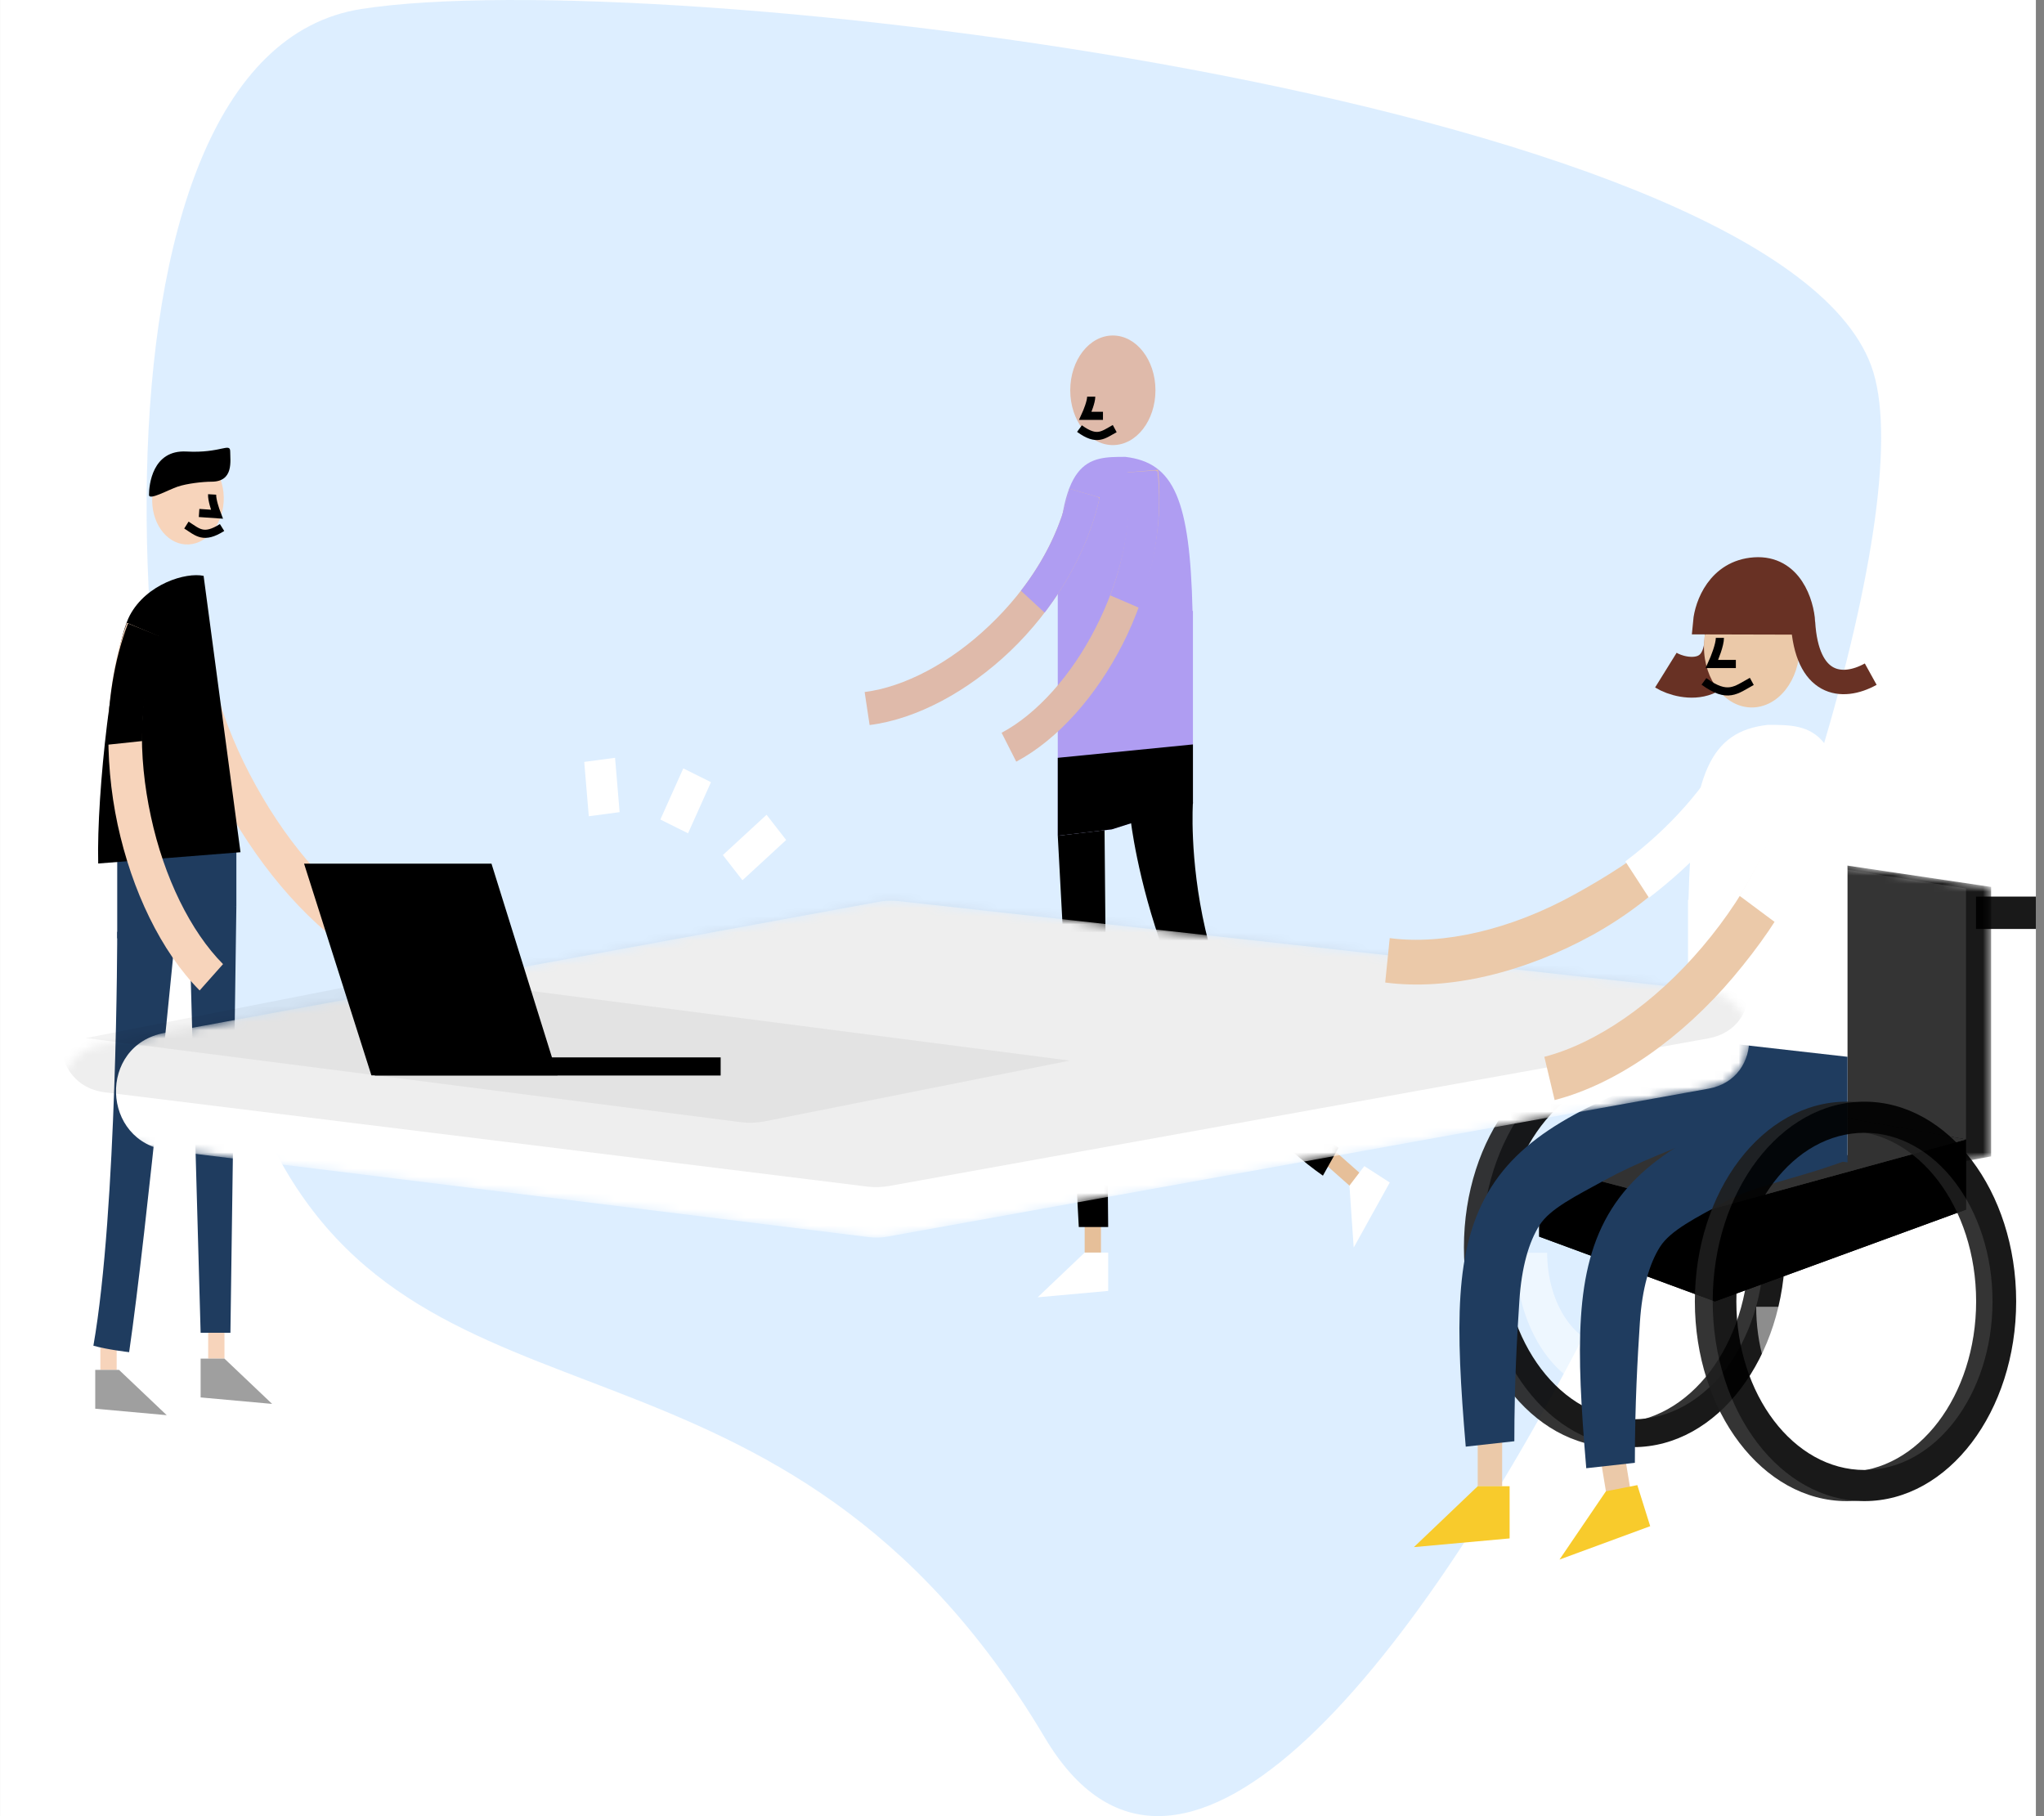 <svg width="251" height="223" viewBox="0 0 251 223" fill="none" xmlns="http://www.w3.org/2000/svg">
<rect x="0" y="0" width="251" height="223" fill="#808080" stroke="none"/>
<g clip-path="url(#clip0_2526_18046)">
<rect width="250" height="223" transform="translate(0.003)" fill="white"/>
<path d="M33.081 139.954C14.287 101.259 8.023 6.797 44.357 1.107C80.691 -4.584 217.673 11.919 229.785 44.923C241.897 77.928 160.459 267.421 128.301 213.362C96.142 159.302 51.874 178.65 33.081 139.954Z" fill="#BDDEFF" fill-opacity="0.5"/>
<path fill-rule="evenodd" clip-rule="evenodd" d="M28.602 100.427C23.93 92.45 20.627 82.626 20.503 73.507L24.943 73.857C24.986 82.07 27.845 90.453 32.244 97.906C36.601 105.319 42.268 111.231 47.649 114.071L46.04 118.571C39.625 115.187 33.315 108.446 28.602 100.427Z" fill="#F7D4BB"/>
<ellipse rx="4.391" ry="5.556" transform="matrix(-0.998 -0.069 -0.06 0.998 23.083 61.304)" fill="#F7D4BB"/>
<line y1="-1" x2="9.527" y2="-1" transform="matrix(0 1 1 0 27.564 157.301)" stroke="#F7D4BB" stroke-width="2"/>
<path d="M13.326 160.746L13.326 168.213" stroke="#F7D4BB" stroke-width="2"/>
<path d="M20.473 173.771L14.62 168.213H11.694V172.977L20.473 173.771Z" fill="#9F9F9F"/>
<path d="M29.026 111.251H23.174L24.637 163.652H28.295L29.026 111.251Z" fill="#1F3C5F"/>
<path d="M21.711 112.839L14.395 114.427C14.395 114.427 14.395 148.567 11.469 165.24C13.149 165.722 15.858 166.034 15.858 166.034C18.053 150.949 21.711 112.839 21.711 112.839Z" fill="#1F3C5F"/>
<path d="M33.416 172.386L27.563 166.828H24.637V171.592L33.416 172.386Z" fill="#9F9F9F"/>
<path fill-rule="evenodd" clip-rule="evenodd" d="M14.395 105.584V115.221L20.247 114.427L29.026 111.251V103.929L14.395 105.584Z" fill="#1F3C5F"/>
<path d="M27.27 64.776C24.985 66.21 24.302 65.367 22.89 64.474" stroke="black"/>
<path d="M26.05 60.713C26.012 61.347 26.425 62.596 26.637 63.141L24.447 62.989" stroke="black"/>
<path d="M15.942 75.557C18.013 71.678 22.845 70.247 25.002 70.709L29.532 104.646L12.059 106.031C11.843 97.258 13.871 79.435 15.942 75.557Z" fill="black"/>
<path fill-rule="evenodd" clip-rule="evenodd" d="M14.445 101.25C12.728 93.213 12.832 84.067 15.591 76.478L19.499 78.129C16.951 84.942 16.9 92.76 18.535 100.279C20.144 107.752 23.412 114.385 27.388 118.385L24.515 121.618C19.775 116.85 16.186 109.334 14.445 101.25Z" fill="#F7D4BB"/>
<path fill-rule="evenodd" clip-rule="evenodd" d="M13.244 91.442C13.202 86.314 13.964 81.156 15.714 76.553L19.701 78.148C18.125 82.181 17.436 86.551 17.463 90.994L13.244 91.442Z" fill="black"/>
<path fill-rule="evenodd" clip-rule="evenodd" d="M81.091 100.63L83.907 94.35L87.307 96.043L84.49 102.323L81.091 100.63Z" fill="white"/>
<path fill-rule="evenodd" clip-rule="evenodd" d="M72.303 100.228L71.743 93.555L75.528 93.052L76.088 99.725L72.303 100.228Z" fill="white"/>
<path fill-rule="evenodd" clip-rule="evenodd" d="M88.765 104.992L94.133 100.047L96.54 103.143L91.171 108.088L88.765 104.992Z" fill="white"/>
<path d="M28.268 55.443C28.268 56.594 28.721 59.148 25.967 59.148C24.944 59.148 22.997 59.36 21.819 59.755C20.64 60.151 18.296 61.492 18.296 60.769C18.296 59.618 18.679 55.212 22.898 55.443C27.118 55.675 28.268 54.292 28.268 55.443Z" fill="black"/>
<ellipse rx="5.232" ry="6.729" transform="matrix(-1 0 0 1 136.656 47.925)" fill="#DFBAAA"/>
<line y1="-1" x2="9.039" y2="-1" transform="matrix(0.749 0.663 -0.607 0.795 160.633 141.09)" stroke="#E6BF99" stroke-width="2"/>
<line x1="134.196" y1="144.395" x2="134.196" y2="153.807" stroke="#E6BF99" stroke-width="2"/>
<path fill-rule="evenodd" clip-rule="evenodd" d="M129.893 71.899V102.625L136.532 101.836L146.491 98.682V75.025L146.441 75.015C146.12 61.376 144.184 56.81 138.192 56.099C133.608 56.099 129.893 56.099 129.893 71.87C129.893 71.88 129.893 71.89 129.893 71.899Z" fill="#AF9DF2"/>
<path d="M129.892 102.625L135.637 101.94L136.082 150.669H132.474L129.892 102.625Z" fill="black"/>
<path d="M138.83 100.572L146.491 98.519C146.491 98.519 144.576 125.888 164.366 140.94L162.451 144.361C142.022 129.993 138.83 100.572 138.83 100.572Z" fill="black"/>
<path d="M127.423 159.297L133.196 153.807H136.083V158.513L127.423 159.297Z" fill="white"/>
<path d="M166.232 153.19L165.709 145.583L167.537 143.187L170.663 145.201L166.232 153.19Z" fill="white"/>
<path fill-rule="evenodd" clip-rule="evenodd" d="M129.893 93.053V102.625L136.532 101.836L146.491 98.682V91.409L129.893 93.053Z" fill="black"/>
<path fill-rule="evenodd" clip-rule="evenodd" d="M137.89 79.037C141.101 72.692 142.973 64.896 142.209 57.684L138.467 57.996C139.214 64.491 137.582 71.144 134.553 77.073C131.555 82.969 127.301 87.69 122.996 89.978L124.794 93.524C129.925 90.797 134.647 85.415 137.89 79.037Z" fill="#DFBAAA"/>
<path fill-rule="evenodd" clip-rule="evenodd" d="M142.142 57.889L141.877 57.774L138.333 58.015C138.981 63.108 138.159 68.276 136.334 73.105L139.907 74.646C141.834 69.358 142.776 63.465 142.142 57.889Z" fill="#AF9DF2"/>
<path fill-rule="evenodd" clip-rule="evenodd" d="M124.058 79.947C129.183 75.045 133.474 68.266 135.031 61.081L131.315 60.011C129.97 66.503 126.274 72.276 121.458 76.845C116.683 81.395 111.067 84.358 106.178 84.974L106.786 89.028C112.615 88.293 118.893 84.868 124.058 79.947Z" fill="#DFBAAA"/>
<path fill-rule="evenodd" clip-rule="evenodd" d="M135.005 61.193L134.82 61.022L131.312 60.011C130.361 64.603 128.234 68.835 125.367 72.536L128.275 75.226C131.426 71.095 133.89 66.246 135.005 61.193Z" fill="#AF9DF2"/>
<path d="M132.557 52.628C134.722 54.197 135.443 53.412 136.887 52.628" stroke="black"/>
<path d="M134 48.706C134 49.334 133.519 50.536 133.278 51.059H135.443" stroke="black"/>
<g opacity="0.9">
<mask id="mask0_2526_18046" style="mask-type:alpha" maskUnits="userSpaceOnUse" x="217" y="104" width="28" height="39">
<path d="M244.506 108.905L217.38 104.881V137.972L241.423 142.567L244.506 141.996V108.905Z" fill="black"/>
</mask>
<g mask="url(#mask0_2526_18046)">
<path d="M244.506 108.905L217.38 104.881V137.972L241.423 142.567L244.506 141.996V108.905Z" fill="black"/>
<path d="M241.423 109.102L214.297 104.79V140.244L241.423 144.556V109.102Z" fill="#1E1E1E"/>
</g>
</g>
<g opacity="0.9">
<path d="M179.767 153.171C179.767 166.714 188.109 177.694 198.399 177.694C208.689 177.694 217.031 166.714 217.031 153.171C217.031 139.628 208.689 128.648 198.399 128.648C188.109 128.648 179.767 139.628 179.767 153.171ZM214.786 153.171C214.786 165.082 207.449 174.738 198.399 174.738C189.349 174.738 182.013 165.082 182.013 153.171C182.013 141.26 189.349 131.604 198.399 131.604C207.449 131.604 214.786 141.26 214.786 153.171Z" fill="#1E1E1E"/>
<path d="M181.959 153.171C181.959 166.714 190.3 177.694 200.591 177.694C210.881 177.694 219.223 166.714 219.223 153.171C219.223 139.628 210.881 128.648 200.591 128.648C190.3 128.648 181.959 139.628 181.959 153.171ZM216.626 153.171C216.626 164.827 209.447 174.276 200.591 174.276C191.734 174.276 184.555 164.827 184.555 153.171C184.555 141.515 191.734 132.066 200.591 132.066C209.447 132.066 216.626 141.515 216.626 153.171Z" fill="black"/>
<path d="M186.071 153.833C186.071 156.096 186.382 158.337 186.988 160.428C187.594 162.518 188.482 164.418 189.602 166.018C190.721 167.618 192.05 168.888 193.513 169.754C194.976 170.62 196.543 171.065 198.127 171.065L198.127 165.465C197.058 165.465 196 165.164 195.012 164.579C194.025 163.995 193.128 163.138 192.372 162.058C191.617 160.978 191.017 159.696 190.609 158.284C190.2 156.873 189.989 155.361 189.989 153.833H186.071Z" fill="white" fill-opacity="0.56"/>
</g>
<path d="M241.415 148.533V139.917L219.221 135.94L189.012 144.556V151.847L210.59 159.8L241.415 148.533Z" fill="black"/>
<path d="M241.415 148.533V139.917L219.221 135.94L189.012 144.556V151.847L210.59 159.8L241.415 148.533Z" fill="black"/>
<path d="M241.415 139.917L219.221 135.94L189.629 143.231L209.973 148.533L241.415 139.917Z" fill="#323232"/>
<path d="M241.415 139.917L219.221 135.94L189.629 143.231L209.973 148.533L241.415 139.917Z" fill="#323232"/>
<path d="M211.693 75.919C212.899 84.642 206.693 83.605 204.566 82.285" stroke="#683124" stroke-width="5.013"/>
<ellipse cx="215.119" cy="79.396" rx="5.877" ry="7.474" fill="#EBC9A9"/>
<path fill-rule="evenodd" clip-rule="evenodd" d="M226.873 107.093C226.873 107.035 226.873 106.976 226.873 106.918C226.873 89.007 222.488 89.007 217.079 89.007C210.007 89.815 207.722 95.001 207.344 110.49L207.284 110.501V137.368L219.038 140.95L226.873 141.846V107.093Z" fill="white"/>
<path fill-rule="evenodd" clip-rule="evenodd" d="M226.873 129.766V142.727L219.038 141.659L207.284 137.388V127.54L226.873 129.766Z" fill="#1F3C5F"/>
<path d="M209.242 83.669C212.181 85.805 213.16 84.737 215.119 83.669" stroke="black"/>
<path d="M211.201 78.328C211.201 79.182 210.548 80.82 210.222 81.531H213.16" stroke="black"/>
<path d="M209.402 76.399L221.403 76.429C221.265 74.136 219.886 69.626 215.474 69.932C211.062 70.239 209.588 74.371 209.402 76.399Z" fill="#683124"/>
<path d="M221.403 76.429C221.868 84.169 226.149 84.755 229.722 82.78M221.403 76.429L209.402 76.399C209.588 74.371 211.062 70.239 215.474 69.932C219.886 69.626 221.265 74.136 221.403 76.429Z" stroke="#683124" stroke-width="3"/>
<line x1="182.96" y1="169.681" x2="182.96" y2="182.494" stroke="#EBC9A9" stroke-width="3"/>
<path d="M173.625 189.971L181.461 182.496H185.378V188.903L173.625 189.971Z" fill="#F8CB2C"/>
<line y1="-1.5" x2="12.781" y2="-1.5" transform="matrix(0.163 0.987 -0.981 0.193 195.643 173.658)" stroke="#EBC9A9" stroke-width="3"/>
<path d="M191.505 191.5L197.205 183.116L201.061 182.359L202.641 187.402L191.505 191.5Z" fill="#F8CB2C"/>
<path fill-rule="evenodd" clip-rule="evenodd" d="M197.126 144.877C200.812 142.855 205.76 140.871 212.504 138.401L209.766 129.915C203.035 132.38 197.56 134.546 193.271 136.899C188.942 139.273 185.5 142.006 183.112 145.785C180.715 149.58 179.671 153.97 179.339 159.084C179.01 164.133 179.359 170.228 179.991 177.635L185.959 176.972C185.959 169.681 186.298 164.001 186.575 159.74C186.848 155.545 187.754 152.498 189.041 150.461C190.339 148.407 193.481 146.876 197.126 144.877Z" fill="#1F3C5F"/>
<path fill-rule="evenodd" clip-rule="evenodd" d="M211.927 147.527C215.612 145.505 219.943 144.977 226.688 142.507L224.566 132.565C217.835 135.031 212.36 137.197 208.071 139.549C203.742 141.924 200.3 144.657 197.912 148.436C195.515 152.231 194.471 156.62 194.139 161.735C193.81 166.783 194.159 172.878 194.791 180.285L200.759 179.622C200.759 172.332 201.098 166.651 201.375 162.39C201.648 158.195 202.554 155.149 203.841 153.111C205.139 151.058 208.281 149.527 211.927 147.527Z" fill="#1F3C5F"/>
<g opacity="0.9">
<path d="M208.126 159.799C208.126 173.342 216.468 184.321 226.759 184.321C237.049 184.321 245.391 173.342 245.391 159.799C245.391 146.255 237.049 135.276 226.759 135.276C216.468 135.276 208.126 146.255 208.126 159.799ZM242.666 159.799C242.666 171.362 235.544 180.735 226.759 180.735C217.973 180.735 210.851 171.362 210.851 159.799C210.851 148.236 217.973 138.863 226.759 138.863C235.544 138.863 242.666 148.236 242.666 159.799Z" fill="#1E1E1E"/>
<path d="M210.318 159.799C210.318 173.342 218.66 184.321 228.95 184.321C239.24 184.321 247.582 173.342 247.582 159.799C247.582 146.255 239.24 135.276 228.95 135.276C218.66 135.276 210.318 146.255 210.318 159.799ZM244.679 159.799C244.679 171.232 237.637 180.501 228.95 180.501C220.263 180.501 213.221 171.232 213.221 159.799C213.221 148.365 220.263 139.097 228.95 139.097C237.637 139.097 244.679 148.365 244.679 159.799Z" fill="black"/>
<path d="M215.659 160.461C215.659 162.724 215.971 164.965 216.577 167.056C217.183 169.146 218.071 171.046 219.191 172.646C220.31 174.246 221.639 175.516 223.102 176.382C224.564 177.248 226.132 177.693 227.715 177.693L227.715 172.092C226.647 172.092 225.589 171.792 224.601 171.207C223.614 170.623 222.717 169.766 221.961 168.686C221.206 167.606 220.606 166.324 220.197 164.912C219.788 163.501 219.578 161.989 219.578 160.461H215.659Z" fill="white" fill-opacity="0.56"/>
</g>
<rect opacity="0.9" width="7.398" height="3.977" transform="matrix(-1 0 0 1 250.051 110.093)" fill="black"/>
<mask id="mask1_2526_18046" style="mask-type:alpha" maskUnits="userSpaceOnUse" x="7" y="110" width="208" height="42">
<path d="M110.447 110.657C109.56 110.559 108.664 110.591 107.788 110.751L12.481 128.246C5.615 129.506 5.935 139.451 12.869 140.308L106.465 151.88C107.38 151.993 108.305 151.967 109.211 151.804L209.798 133.681C216.723 132.433 216.352 122.381 209.352 121.606L110.447 110.657Z" fill="white"/>
</mask>
<g mask="url(#mask1_2526_18046)">
<path d="M110.447 110.657C109.56 110.559 108.664 110.591 107.788 110.751L20.214 126.827C11.99 128.336 12.373 140.247 20.679 141.274L106.743 151.914C107.473 152.005 108.212 151.984 108.936 151.854L209.797 133.681C216.723 132.433 216.352 122.381 209.352 121.606L110.447 110.657Z" fill="white"/>
<path d="M110.447 104.476C109.56 104.378 108.664 104.41 107.788 104.571L12.481 122.065C5.615 123.326 5.935 133.27 12.869 134.127L106.465 145.699C107.38 145.812 108.305 145.787 109.211 145.624L209.797 127.5C216.723 126.252 216.352 116.2 209.352 115.425L110.447 104.476Z" fill="black" fill-opacity="0.07"/>
</g>
<path fill-rule="evenodd" clip-rule="evenodd" d="M195.587 114.791C203.881 110.198 210.408 103.359 214.818 94.593L212.818 92.093C208.913 100.035 201.014 105.621 193.233 109.889C185.51 114.146 177.221 116.064 170.655 115.192L170.102 120.645C177.929 121.684 187.234 119.395 195.587 114.791Z" fill="#EBC9A9"/>
<path fill-rule="evenodd" clip-rule="evenodd" d="M213.04 91.097L212.595 90.851C209.52 96.713 204.959 101.719 199.589 105.771L202.491 110.238C207.772 106.19 212.53 101.193 215.962 95.595L213.04 91.097Z" fill="white"/>
<path fill-rule="evenodd" clip-rule="evenodd" d="M212.851 119.968C219.114 112.534 223.525 104.788 224.787 94.915L220.256 92.069C219.198 100.979 214.934 109.332 209.045 116.269C203.207 123.173 196.074 128.101 189.642 129.767L190.907 135.08C198.575 133.095 206.537 127.436 212.851 119.968Z" fill="#EBC9A9"/>
<path fill-rule="evenodd" clip-rule="evenodd" d="M222.716 92.871L220.206 91.582C219.504 98.138 217.11 104.379 213.611 109.993L218.071 113.315C221.584 107.725 224.081 101.644 225.436 94.898L222.716 92.871Z" fill="white"/>
<path d="M51.527 119.909C50.55 119.782 49.559 119.814 48.593 120.004L10.546 127.466L90.954 137.79C91.938 137.916 92.934 137.882 93.905 137.689L131.363 130.233L51.527 119.909Z" fill="black" fill-opacity="0.05"/>
<path d="M37.339 106.052L60.355 106.052L68.469 132.044L45.608 132.044L37.339 106.052Z" fill="black"/>
<rect x="46.022" y="129.838" width="42.473" height="2.227" fill="black"/>
</g>
<defs>
<clipPath id="clip0_2526_18046">
<rect width="250" height="223" fill="white" transform="translate(0.003)"/>
</clipPath>
</defs>
</svg>
